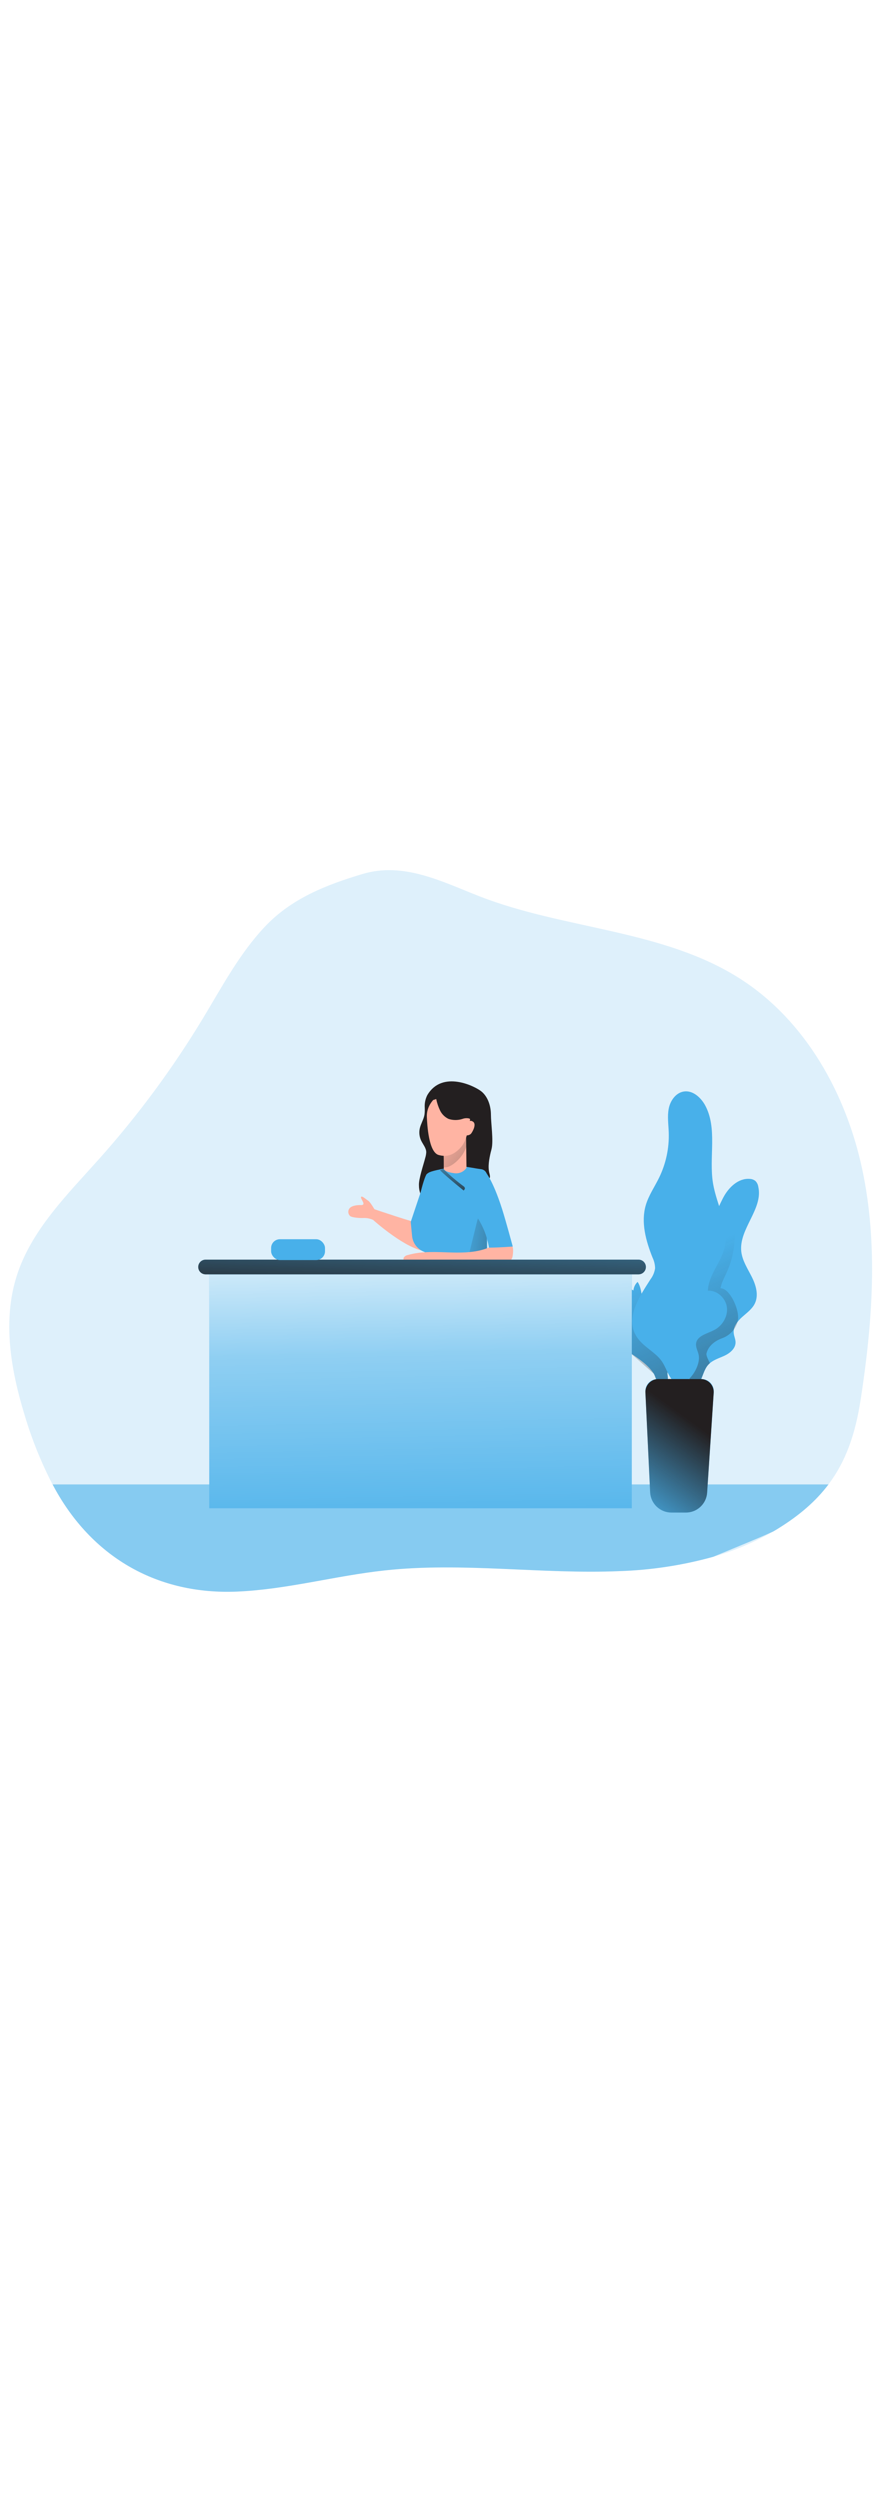 <svg id="_0346_receptionist_1" xmlns="http://www.w3.org/2000/svg" xmlns:xlink="http://www.w3.org/1999/xlink" viewBox="0 0 500 500" data-imageid="receptionist-1-70" imageName="Receptionist 1" class="illustrations_image" style="width: 178px;"><defs><style>.cls-1_receptionist-1-70{opacity:.58;}.cls-1_receptionist-1-70,.cls-2_receptionist-1-70,.cls-3_receptionist-1-70,.cls-4_receptionist-1-70,.cls-5_receptionist-1-70,.cls-6_receptionist-1-70,.cls-7_receptionist-1-70,.cls-8_receptionist-1-70,.cls-9_receptionist-1-70,.cls-10_receptionist-1-70,.cls-11_receptionist-1-70,.cls-12_receptionist-1-70,.cls-13_receptionist-1-70,.cls-14_receptionist-1-70{stroke-width:0px;}.cls-1_receptionist-1-70,.cls-3_receptionist-1-70{isolation:isolate;}.cls-1_receptionist-1-70,.cls-3_receptionist-1-70,.cls-14_receptionist-1-70{fill:#68e1fd;}.cls-2_receptionist-1-70{fill:url(#linear-gradient);}.cls-3_receptionist-1-70{opacity:.18;}.cls-4_receptionist-1-70{fill:url(#linear-gradient-4-receptionist-1-70);}.cls-5_receptionist-1-70{fill:url(#linear-gradient-2-receptionist-1-70);}.cls-6_receptionist-1-70{fill:url(#linear-gradient-3-receptionist-1-70);}.cls-7_receptionist-1-70{fill:url(#linear-gradient-8-receptionist-1-70);}.cls-8_receptionist-1-70{fill:url(#linear-gradient-9-receptionist-1-70);}.cls-9_receptionist-1-70{fill:url(#linear-gradient-7-receptionist-1-70);}.cls-10_receptionist-1-70{fill:url(#linear-gradient-5-receptionist-1-70);}.cls-11_receptionist-1-70{fill:url(#linear-gradient-6-receptionist-1-70);}.cls-12_receptionist-1-70{fill:#231f20;}.cls-13_receptionist-1-70{fill:#ffb4a3;}</style><linearGradient id="linear-gradient-receptionist-1-70" x1="213.9" y1="226.67" x2="344.22" y2="240.35" gradientUnits="userSpaceOnUse"><stop offset="0" stop-color="#231f20" stop-opacity="0"/><stop offset="1" stop-color="#231f20"/></linearGradient><linearGradient id="linear-gradient-2-receptionist-1-70" x1="-1034.71" y1="1782.73" x2="-1036.55" y2="1752.91" gradientTransform="translate(1289.88 1977.06) scale(1 -1)" xlink:href="#linear-gradient-receptionist-1-70"/><linearGradient id="linear-gradient-3-receptionist-1-70" x1="256.16" y1="243.79" x2="321.64" y2="250.96" xlink:href="#linear-gradient-receptionist-1-70"/><linearGradient id="linear-gradient-4-receptionist-1-70" x1="243.26" y1="186.29" x2="322.11" y2="241.9" xlink:href="#linear-gradient-receptionist-1-70"/><linearGradient id="linear-gradient-5-receptionist-1-70" x1="346.58" y1="271.36" x2="429.65" y2="450.55" xlink:href="#linear-gradient-receptionist-1-70"/><linearGradient id="linear-gradient-6-receptionist-1-70" x1="392.92" y1="249.88" x2="476" y2="429.06" xlink:href="#linear-gradient-receptionist-1-70"/><linearGradient id="linear-gradient-7-receptionist-1-70" x1="-938.66" y1="1579.43" x2="-901.22" y2="1630.59" gradientTransform="translate(1289.88 1977.06) scale(1 -1)" xlink:href="#linear-gradient-receptionist-1-70"/><linearGradient id="linear-gradient-8-receptionist-1-70" x1="238.13" y1="427.72" x2="234.22" y2="221.82" gradientUnits="userSpaceOnUse"><stop offset=".02" stop-color="#fff" stop-opacity="0"/><stop offset=".58" stop-color="#fff" stop-opacity=".39"/><stop offset="1" stop-color="#fff"/></linearGradient><linearGradient id="linear-gradient-9-receptionist-1-70" x1="-1050.02" y1="1768.32" x2="-1052.77" y2="1697.68" gradientTransform="translate(1289 1979.9) scale(1 -1)" xlink:href="#linear-gradient-receptionist-1-70"/></defs><g id="background_receptionist-1-70"><path class="cls-3_receptionist-1-70 targetColor" d="M483.56,333.71c-2.98,19.58-8.34,34.94-18.12,47.92-6.94,9.23-16.13,17.27-28.25,24.77-.94.57-1.86,1.17-2.8,1.67-10.62,6.13-21.97,10.91-33.77,14.24-17.18,4.77-34.87,7.47-52.68,8.04-43.95,1.83-88.11-5.15-131.82-.4-27.85,3.01-55.11,10.74-83.11,11.9-44.15,1.81-80.17-18.76-101.58-56.66-.32-.59-.66-1.17-.97-1.77s-.64-1.17-.96-1.78c-6.46-12.51-11.72-25.6-15.71-39.09-7.76-25.32-12.42-52.84-4.39-78.06,8.21-25.8,28.36-45.6,46.39-65.81,21.84-24.48,41.37-50.94,58.32-79.03,10.66-17.68,20.45-36.17,34.58-51.2,15.02-15.98,34.54-23.62,55.11-29.76,23.01-6.85,44.42,4.3,65.5,12.55,48.08,18.76,103.5,18.64,146.87,46.56,36.42,23.45,59.15,64.29,68.21,106.71,9.06,42.41,5.75,86.37-.81,129.21Z" style="fill: rgb(72, 176, 234);"/><path class="cls-1_receptionist-1-70 targetColor" d="M465.45,381.63c-6.94,9.23-16.13,17.27-28.25,24.77-.94.57-1.86,1.17-2.8,1.67-4.56,2.12-9.22,4.07-13.8,5.97l-19.93,8.27c-17.18,4.77-34.87,7.47-52.68,8.04-43.95,1.83-88.11-5.15-131.82-.4-27.85,3.01-55.11,10.74-83.11,11.9-44.15,1.81-80.17-18.76-101.58-56.66-.32-.59-.66-1.17-.97-1.77s-.64-1.17-.96-1.78h435.92Z" style="fill: rgb(72, 176, 234);"/></g><g id="character_receptionist-1-70"><path class="cls-12_receptionist-1-70" d="M275.72,194.91c-.89,3.86-1.76,8.21-.77,11.95,1.17,4.2-1.06,2.56-3.71,6.54-2.54,3.54-6.36,5.96-10.65,6.75-4.27.75-8.65.51-12.8-.7-3.41-.9-10.1,2.35-11.54-.89-.6-1.59-.9-3.27-.89-4.96-.2-3.52,2.67-11.93,3.52-15.34.32-1.03.52-2.1.59-3.18,0-2.44-1.86-4.43-2.9-6.65-.98-2.11-1.24-4.47-.75-6.74.59-2.65,2.18-5.01,2.64-7.68.17-1.31.22-2.63.16-3.95-.17-2.43.32-4.86,1.4-7.04,8.41-14.41,27.09-5.01,30.63-1.98,3.54,3.03,5.14,8.14,5.15,12.9s1.48,14.48.39,19.14c-.16.6-.26,1.21-.46,1.83Z"/><path class="cls-13_receptionist-1-70" d="M210.84,227.87s-2.76-4.85-3.95-5.58-3.29-2.73-3.92-2.27c-1.1.82,3.67,5.05-.59,4.69-.68,0-4.09,0-5.75,1.55-1.26,1.22-1.28,3.24-.06,4.49.07.07.14.13.21.2,1.11.75,4.96,1.1,7.04,1.04,2.02-.14,4.03.24,5.86,1.09"/><path class="cls-13_receptionist-1-70" d="M240.23,207.2c-1,3.11-1.72,6.3-2.16,9.53-.2,3.34-1.76,17.4-2.35,18.08s-25.73-7.88-25.73-7.88c0,0-1.52,2.15-.3,6.19,0,0,18.76,16.93,30.04,17.59,11.28.66,9.87-26.17,9.87-26.17"/><path class="cls-14_receptionist-1-70 targetColor" d="M239.73,207.3l-8.99,26.91.77,7.93c.47,4.75,4.07,8.6,8.78,9.38h0l-.56-44.22Z" style="fill: rgb(72, 176, 234);"/><path class="cls-2_receptionist-1-70" d="M239.73,207.3l-8.99,26.91.77,7.93c.47,4.75,4.07,8.6,8.78,9.38h0l-.56-44.22Z"/><path class="cls-14_receptionist-1-70 targetColor" d="M273.58,208.19c0-1.84-1.37-3.38-3.19-3.62-1.34-.18-3.17-.46-5.68-.91-6.64-1.17-9.1-.61-13.9.3-8.75,1.67-9.74,2.2-11.06,3.34s-7.45,21.11-4.35,30.49c.64,1.97,2.5,6.66,2.84,9.12,2.03,14.59-.6,35.6-.6,35.6,0,0-11.78,9.66,16.01,12.5,10.3,1.06,20.22-6.07,20.22-6.07l-.29-80.74Z" style="fill: rgb(72, 176, 234);"/><path class="cls-5_receptionist-1-70" d="M248.95,204.33c3.63,3.57,7.51,6.88,11.6,9.91.49.32.72.92.57,1.49l-.63.82s-8.77-7.04-13.29-11.37l1.75-.84Z"/><polygon class="cls-6_receptionist-1-70" points="273.43 218.32 273.43 273.05 260.1 266.02 268.18 233.22 273.43 218.32"/><path class="cls-13_receptionist-1-70" d="M283.07,257.92h-1.74l-50.19-.33c-1.07.08-2.15-.1-3.14-.53-.99-.48-1.52-1.58-1.27-2.65.49-.87,1.36-1.46,2.35-1.62,8.01-2.35,16.56-1.64,24.91-1.43,6.95.18,14.25-.07,20.74-2.84,2.99-1.17,6.17-1.75,9.38-1.7,1.85,0,2.87-.39,3.74,1.07.64,1.07.4,3.88.21,5.07-.19,1.82-1.24,3.44-2.83,4.36-.68.34-1.41.54-2.17.6Z"/><path class="cls-14_receptionist-1-70 targetColor" d="M272.33,205.59s4.29,4.21,9.81,21.55c2.04,6.45,5.93,20.86,5.93,20.86,0,0-7.62.63-13.37.63-2.58-14.94-9.31-18.57-10.46-25.47s4.63-18.96,8.08-17.58Z" style="fill: rgb(72, 176, 234);"/><path class="cls-13_receptionist-1-70" d="M261.85,186.14l.22,17.68c-1.44,2.11-3.92,3.28-6.47,3.04-6.55-.73-6.27-2.67-6.27-2.67,0,0,0-9.81-.26-12.01"/><path class="cls-4_receptionist-1-70" d="M261.97,191.89l-.08-5.34-12.9,6.72c.09.83.27,8.06.32,10.14,3.65,1.09,11.12-5.68,12.66-11.53Z"/><path class="cls-13_receptionist-1-70" d="M264.78,168.57s-.55,17.4-5.6,23.36c-5.35,6.29-10.2,5.3-12.61,4.69-5.77-1.37-6.58-17.11-6.77-21.45-.48-11.23,15.01-21.34,24.98-6.6Z"/><path class="cls-13_receptionist-1-70" d="M262.59,179.19c.02-1.02.87-1.82,1.88-1.8.35,0,.69.12.98.31,2.58,1.17.16,5.7-.84,6.93-.77.75-1.87,1.08-2.93.87"/><path class="cls-12_receptionist-1-70" d="M245.08,165.19c.45,2.23,1.18,4.39,2.17,6.44,1.01,2.06,2.69,3.72,4.77,4.69,2.52.83,5.25.83,7.77,0,1.17-.44,2.44-.54,3.66-.28,1.11.39,2.13,1.44,3.26,1.09s1.35-1.51,1.44-2.54c.31-2.38-.09-4.8-1.17-6.94-.71-1.22-1.62-2.31-2.7-3.22-5.04-4.47-12.9-5.99-18.76-2.64-.75.43-3.14,1.84-3.14,2.85.07,2.06,2.63.27,2.7.56Z"/></g><g id="plant_receptionist-1-70"><path class="cls-14_receptionist-1-70 targetColor" d="M406.3,220.56c2.98-5.73,8.49-11.07,14.93-10.55,1.12.04,2.2.43,3.1,1.1.92.91,1.52,2.1,1.69,3.39,2.76,12.44-10.99,23.64-9.57,36.35.59,5.14,3.6,9.62,5.92,14.24s3.95,10.2,1.72,14.87c-1.52,3.19-4.57,5.31-7.19,7.67-2.61,2.36-5.08,5.52-4.69,9.04.16,1.76,1.03,3.41,1.03,5.18,0,3.44-3.13,6.05-6.25,7.5s-6.64,2.42-8.98,4.95c-2.56,2.77-3.12,6.81-5.01,10.07-.29.59-.74,1.1-1.29,1.45-1.36.55-2.92,0-3.64-1.28-.66-1.27-.98-2.68-.94-4.1l-1.71-31.1c-.36-6.4-.72-12.9.21-19.21,1.38-9.38,5.5-18.1,9.97-26.41,4.03-7.56,6.78-15.62,10.69-23.17Z" style="fill: rgb(72, 176, 234);"/><path class="cls-14_receptionist-1-70 targetColor" d="M354.21,307.93c-6.4-4.27-13.24-9.59-14.22-17.21-.36-1.84.07-3.74,1.17-5.25,1.17-1.4,3.64-1.81,4.87-.42.93,1.04,1.65,3.08,2.92,2.5.87-.4.75-1.65.46-2.56-2.18-6.73-6.37-13.3-5.3-20.29.33-2.12,2.04-4.63,4.06-3.88.68.31,1.24.83,1.58,1.49,2.2,3.46,2.4,8.61,6.1,10.38.17-1.84,1-3.55,2.35-4.82,2.09,3.07,2.09,7.04,2.95,10.65,1.74,7.18,6.94,12.9,11.62,18.62s9.18,12.32,9.04,19.7c-1.68,1.36-4.62-.84-6.2.62-1.27,1.17-.23,3.26-.42,4.97-.22,1.99-2.88,3.26-4.69,2.5-1.81-.76-2.23-3.94-3.21-5.51-3.14-4.94-8.31-8.29-13.06-11.48Z" style="fill: rgb(72, 176, 234);"/><path class="cls-10_receptionist-1-70" d="M354.21,307.93c-6.4-4.27-13.24-9.59-14.22-17.21-.36-1.84.07-3.74,1.17-5.25,1.17-1.4,3.64-1.81,4.87-.42.93,1.04,1.65,3.08,2.92,2.5.87-.4.75-1.65.46-2.56-2.18-6.73-6.37-13.3-5.3-20.29.33-2.12,2.04-4.63,4.06-3.88.68.31,1.24.83,1.58,1.49,2.2,3.46,2.4,8.61,6.1,10.38.17-1.84,1-3.55,2.35-4.82,2.09,3.07,2.09,7.04,2.95,10.65,1.74,7.18,6.94,12.9,11.62,18.62s9.18,12.32,9.04,19.7c-1.68,1.36-4.62-.84-6.2.62-1.27,1.17-.23,3.26-.42,4.97-.22,1.99-2.88,3.26-4.69,2.5-1.81-.76-2.23-3.94-3.21-5.51"/><path class="cls-14_receptionist-1-70 targetColor" d="M356.65,296.85c-4.69-10.06,2.83-21.11,8.83-30.49,1.37-1.82,2.25-3.96,2.56-6.21-.06-2.06-.55-4.09-1.45-5.95-3.74-9.38-6.65-19.86-3.75-29.56,1.62-5.42,4.92-10.15,7.41-15.24,3.86-7.89,5.74-16.61,5.45-25.4-.15-4.51-.87-9.09,0-13.51.87-4.42,3.95-8.83,8.41-9.56,4.91-.8,9.38,3.1,11.87,7.45,7.29,13.06,2.15,29.42,4.6,44.18,2.04,12.24,9.38,24.2,6.39,36.23-2.05,8.38-8.97,15.42-9.25,24,5.21-.38,10.07,4.14,10.68,9.38.61,5.24-2.63,10.42-7.27,12.79-3.94,2.01-9.58,3.19-10.06,7.59-.25,2.25,1.17,4.34,1.54,6.58,1.29,7.81-9.38,21.58-15.37,13.33-3.01-4.12-3.52-8.56-7.56-12.51-4.44-4.41-10.27-7.2-13-13.11Z" style="fill: rgb(72, 176, 234);"/><path class="cls-11_receptionist-1-70" d="M414.68,287.67c0,.96-.14,1.91-.4,2.83-.4,1.44-1.06,2.8-1.95,4.01-1.62,2.26-3.88,3.98-6.48,4.94-4.15,1.49-7.9,4.32-8.95,8.6-.26,1.08.8,3.25,1.93,5.45-.29.26-.57.53-.84.81-2.56,2.77-3.12,6.8-5.01,10.07-.3.59-.74,1.09-1.29,1.45-1.36.55-2.92,0-3.64-1.28-.43-.71-.7-1.51-.79-2.35,3.45-3.35,5.98-9.02,5.3-13.06-.36-2.24-1.77-4.33-1.52-6.59.49-4.39,6.12-5.57,10.06-7.57,4.69-2.35,7.89-7.6,7.28-12.79s-5.49-9.7-10.69-9.38c.28-8.62,7.21-15.58,9.3-23.96,1.96-7.84-.49-15.65-2.99-23.53.72-1.59,1.49-3.17,2.29-4.69,1.85-3.77,4.76-6.92,8.36-9.08-1.74,4.43-2.9,8.85-2.44,13.19,3.44,33.09-6.03,38.14-7.4,46.67,5.22.23,9.91,11,9.86,16.26Z"/><path class="cls-14_receptionist-1-70 targetColor" d="M385.29,397.45h-8.06c-6.41,0-11.68-5.03-11.98-11.43l-2.67-56.42c-.19-3.75,2.7-6.94,6.45-7.13.12,0,.23,0,.35,0h24.8c3.76,0,6.81,3.05,6.82,6.81,0,.15,0,.3-.01.45l-3.72,56.53c-.42,6.3-5.65,11.21-11.97,11.21Z" style="fill: rgb(72, 176, 234);"/><path class="cls-9_receptionist-1-70" d="M385.33,397.45h-8.15c-6.38,0-11.64-5.01-11.94-11.39l-2.65-55.98c-.19-4.02,2.92-7.44,6.95-7.63.11,0,.22,0,.34,0h23.79c4.03,0,7.29,3.27,7.29,7.3,0,.16,0,.32-.02.47l-3.68,56.06c-.41,6.28-5.63,11.16-11.93,11.16Z"/></g><g id="desk_receptionist-1-70"><rect class="cls-14_receptionist-1-70 targetColor" x="117.56" y="262.93" width="237.38" height="132.1" style="fill: rgb(72, 176, 234);"/><rect class="cls-7_receptionist-1-70" x="117.56" y="262.93" width="237.38" height="132.1"/><path class="cls-14_receptionist-1-70 targetColor" d="M115.5,255.37h243.23c2.28,0,4.13,1.85,4.13,4.13h0c0,2.28-1.85,4.13-4.13,4.13H115.5c-2.28,0-4.13-1.85-4.13-4.13h0c0-2.28,1.85-4.13,4.13-4.13Z" style="fill: rgb(72, 176, 234);"/><path class="cls-8_receptionist-1-70" d="M115.5,255.37h243.23c2.28,0,4.13,1.85,4.13,4.13h0c0,2.28-1.85,4.13-4.13,4.13H115.5c-2.28,0-4.13-1.85-4.13-4.13h0c0-2.28,1.85-4.13,4.13-4.13Z"/><rect class="cls-14_receptionist-1-70 targetColor" x="152.31" y="243.9" width="30.28" height="11.7" rx="4.95" ry="4.95" style="fill: rgb(72, 176, 234);"/></g></svg>